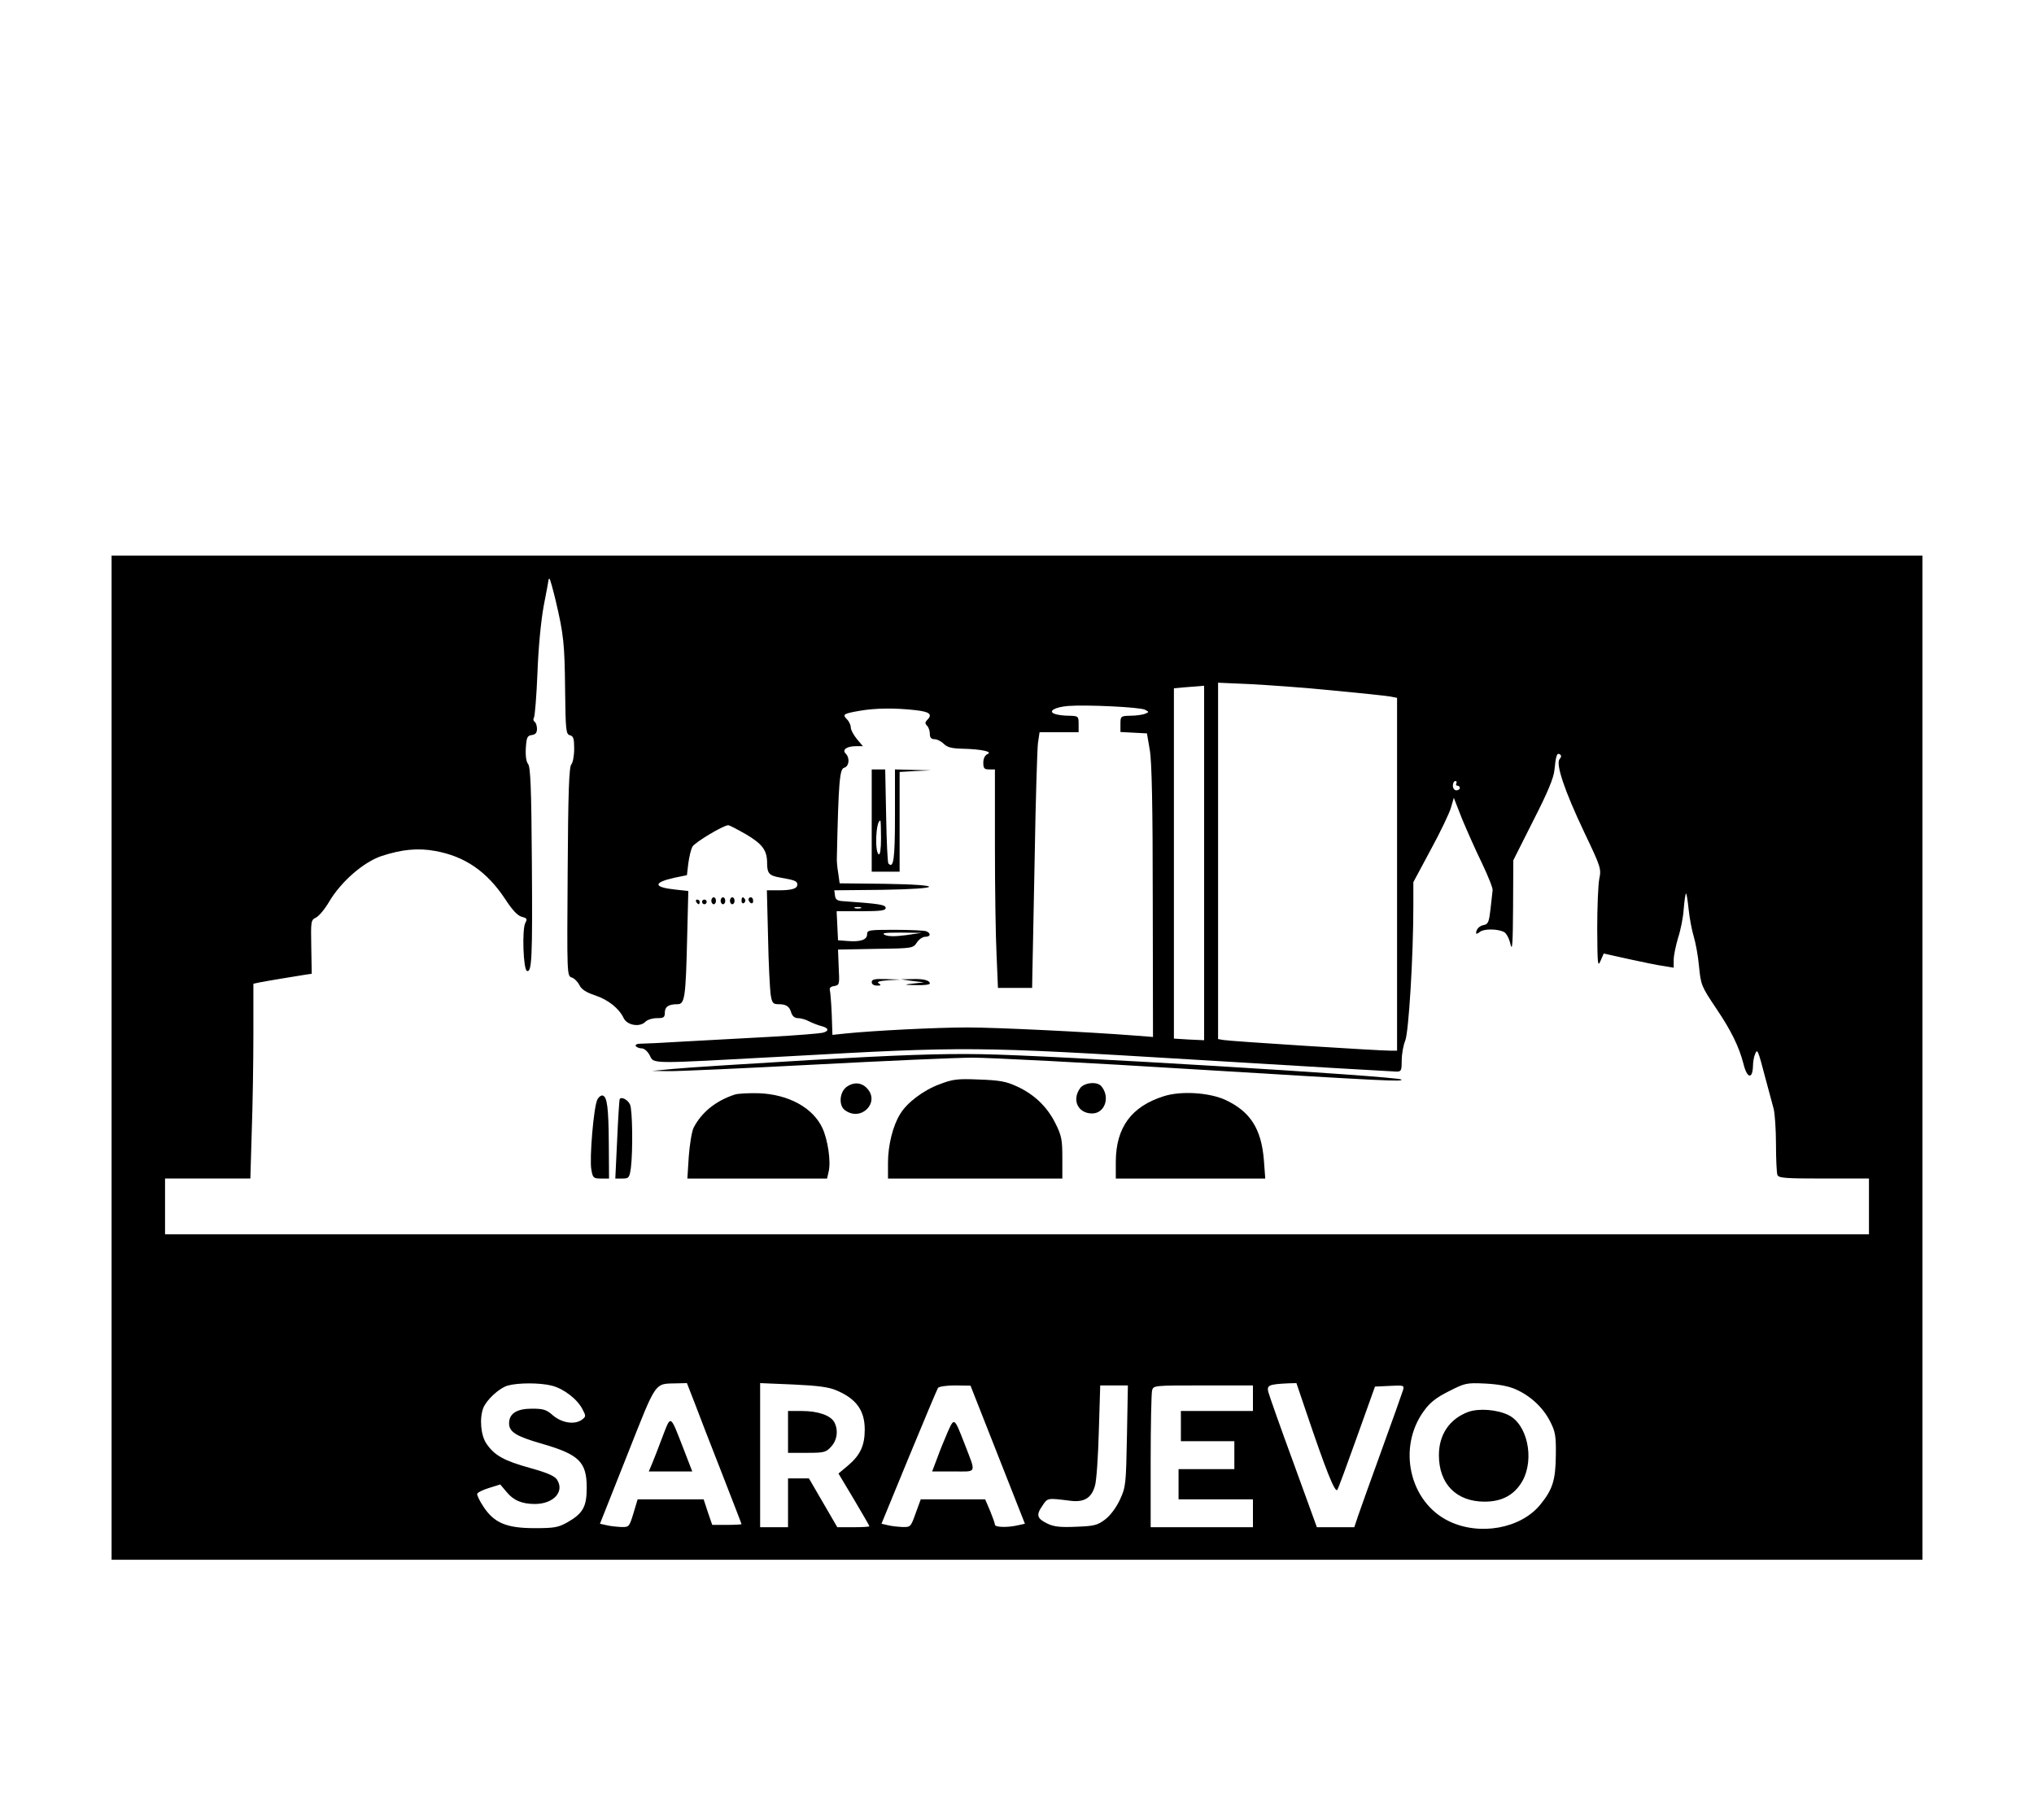 <?xml version="1.0" standalone="no"?>
<!DOCTYPE svg PUBLIC "-//W3C//DTD SVG 20010904//EN"
 "http://www.w3.org/TR/2001/REC-SVG-20010904/DTD/svg10.dtd">
<svg version="1.0" xmlns="http://www.w3.org/2000/svg"
 width="875pt" height="783pt" viewBox="0 0 875 783"
 preserveAspectRatio="xMidYMid meet">

<g transform="translate(0,783) scale(0.1,-0.1)"
fill="#000000" stroke="none">
<path d="M480 3280 l0 -2160 3895 0 3895 0 0 2160 0 2160 -3895 0 -3895 0 0
-2160z m1910 1968 c35 -148 39 -188 41 -388 2 -174 4 -189 21 -193 15 -4 18
-15 18 -59 0 -30 -6 -60 -12 -66 -10 -10 -14 -119 -16 -462 -3 -442 -3 -448
17 -455 11 -3 26 -18 33 -32 9 -19 29 -32 68 -45 57 -19 103 -56 123 -98 15
-31 69 -40 93 -16 8 9 31 16 50 16 29 0 34 3 34 24 0 25 16 36 55 36 31 0 35
31 41 286 l5 201 -55 6 c-96 10 -98 30 -5 51 l54 11 6 51 c4 28 11 60 18 72
10 18 133 92 154 92 5 0 39 -18 76 -39 71 -42 91 -69 91 -124 0 -44 9 -54 55
-62 63 -11 75 -15 75 -30 0 -18 -23 -25 -82 -25 l-49 0 5 -202 c2 -112 8 -222
11 -245 6 -38 10 -43 34 -43 33 0 47 -9 55 -37 5 -15 15 -23 29 -23 12 0 34
-6 48 -14 14 -7 37 -16 52 -20 33 -8 35 -22 5 -29 -13 -3 -111 -11 -218 -17
-107 -6 -273 -15 -368 -20 -95 -6 -184 -10 -198 -10 -14 0 -22 -4 -19 -10 3
-5 15 -10 25 -10 12 0 26 -13 35 -30 19 -38 -7 -37 580 -5 791 44 810 44 1770
-14 463 -28 851 -51 863 -51 20 0 22 5 22 49 0 27 7 65 15 84 15 36 35 362 35
582 l0 100 75 140 c42 77 81 159 87 181 l12 42 36 -92 c21 -50 59 -136 86
-191 26 -55 47 -107 45 -115 -1 -8 -5 -44 -9 -80 -6 -54 -10 -65 -27 -69 -20
-3 -35 -18 -35 -35 0 -5 7 -3 16 5 17 14 77 14 105 -1 10 -6 22 -29 27 -53 8
-32 10 7 11 160 l1 202 86 171 c62 121 88 184 91 218 6 61 11 75 23 67 8 -5 7
-11 -1 -21 -17 -21 21 -135 106 -314 71 -149 74 -157 65 -200 -5 -25 -9 -121
-9 -215 1 -153 2 -167 14 -139 l14 32 108 -24 c59 -13 127 -27 151 -30 l42 -7
0 34 c0 19 9 61 19 95 11 33 22 89 24 123 3 35 7 65 10 67 2 3 7 -27 11 -66 4
-39 14 -92 22 -118 8 -26 19 -84 23 -130 8 -80 10 -85 75 -182 63 -93 97 -163
116 -236 15 -63 39 -69 41 -11 0 18 4 41 9 52 10 25 12 21 45 -105 14 -52 30
-111 35 -130 5 -19 10 -88 10 -152 0 -64 3 -123 6 -132 5 -14 32 -16 200 -16
l194 0 0 -120 0 -120 -3665 0 -3665 0 0 120 0 120 183 0 184 0 6 203 c4 111 7
300 7 419 l0 216 28 6 c15 3 56 10 92 16 36 6 80 13 98 16 l33 5 -2 115 c-2
112 -2 116 21 127 13 7 38 37 56 68 51 86 146 169 224 196 88 29 158 36 233
22 127 -23 222 -88 301 -208 30 -46 53 -71 71 -75 22 -6 24 -9 15 -26 -15 -27
-9 -202 7 -207 21 -7 24 56 21 468 -2 316 -6 409 -16 422 -8 9 -12 35 -10 69
3 46 6 53 26 56 16 2 22 10 22 27 0 13 -5 27 -10 30 -6 4 -7 12 -3 18 4 7 11
93 15 192 4 109 15 223 27 289 12 60 21 111 21 113 0 2 2 3 4 3 2 0 14 -42 26
-92z m3340 -388 c118 -11 230 -23 248 -26 l32 -6 0 -759 0 -759 -27 0 c-52 0
-698 41 -720 46 l-23 4 0 767 0 766 138 -6 c75 -4 234 -15 352 -27z m-550
-742 l0 -763 -65 3 -65 4 0 753 0 754 43 4 c23 2 52 4 65 5 l22 2 0 -762z
m-255 659 c19 -10 19 -10 0 -18 -11 -4 -39 -8 -62 -8 -42 -1 -43 -2 -43 -36
l0 -34 57 -3 57 -3 12 -70 c9 -49 13 -242 13 -653 l1 -583 -77 6 c-205 16
-599 35 -721 35 -133 0 -408 -14 -524 -26 l-57 -6 -3 89 c-2 48 -6 95 -8 103
-3 9 3 16 18 18 23 4 24 6 20 80 l-3 77 162 3 c159 2 161 3 177 27 9 14 25 25
36 25 24 0 26 15 4 24 -9 3 -69 6 -135 6 -112 0 -119 -1 -119 -20 0 -23 -29
-33 -86 -28 l-39 3 -3 63 -3 62 106 0 c84 0 105 3 105 14 0 14 -26 18 -180 29
-28 1 -36 7 -38 24 l-3 23 203 2 c267 4 275 22 12 26 l-192 2 -6 43 c-4 23 -7
53 -6 67 7 325 12 382 31 387 22 6 26 42 7 61 -17 17 5 32 45 32 l29 0 -26 31
c-14 17 -26 39 -26 49 0 10 -7 26 -16 35 -21 21 -17 25 53 37 67 12 152 13
241 3 62 -7 75 -18 50 -43 -9 -9 -9 -15 0 -24 7 -7 12 -22 12 -35 0 -16 6 -23
20 -23 11 0 29 -9 40 -20 15 -15 34 -20 83 -21 80 -2 129 -13 105 -23 -11 -5
-18 -19 -18 -37 0 -24 4 -29 25 -29 l25 0 0 -327 c0 -181 3 -392 7 -470 l6
-143 74 0 73 0 1 58 c1 31 5 257 10 502 4 245 11 466 14 493 l7 47 84 0 84 0
0 35 c0 34 -1 35 -42 36 -24 0 -51 4 -61 8 -30 11 0 29 58 34 80 6 308 -5 330
-16z m1340 -317 c-3 -5 -1 -10 4 -10 6 0 11 -4 11 -10 0 -5 -7 -10 -15 -10 -8
0 -15 9 -15 20 0 11 5 20 11 20 5 0 7 -4 4 -10z m-2562 -537 c-7 -2 -19 -2
-25 0 -7 3 -2 5 12 5 14 0 19 -2 13 -5z m194 -116 c-47 -6 -75 -6 -90 1 -17 8
-2 10 68 10 l90 -1 -68 -10z m-1523 -1938 c51 -13 110 -58 132 -102 15 -28 15
-31 -2 -44 -31 -23 -85 -15 -124 17 -29 26 -42 30 -92 30 -65 0 -98 -21 -98
-63 0 -37 30 -56 142 -88 159 -46 192 -78 192 -189 0 -82 -16 -111 -85 -150
-38 -21 -56 -24 -139 -24 -120 0 -174 22 -220 92 -17 25 -29 51 -27 56 2 6 25
17 51 25 l48 15 27 -32 c30 -37 67 -52 122 -52 80 0 129 53 95 105 -11 16 -41
29 -116 50 -112 31 -153 54 -187 104 -25 36 -31 109 -14 154 14 35 68 85 104
96 45 13 140 13 191 0z m613 -71 c17 -46 70 -182 117 -302 47 -121 86 -221 86
-223 0 -1 -28 -3 -63 -3 l-63 0 -19 55 -18 55 -142 0 -142 0 -18 -60 c-18 -59
-19 -60 -54 -59 -20 1 -48 4 -63 8 l-27 6 117 295 c130 328 115 306 217 309
l40 1 32 -82z m613 50 c84 -36 120 -86 120 -168 0 -68 -19 -109 -70 -153 l-43
-36 67 -112 c36 -61 66 -112 66 -115 0 -2 -31 -4 -69 -4 l-69 0 -61 105 -61
105 -45 0 -45 0 0 -105 0 -105 -60 0 -60 0 0 310 0 310 143 -6 c107 -5 153
-11 187 -26z m2015 -80 c88 -261 128 -362 138 -347 5 8 43 111 85 229 l77 215
63 3 c62 3 64 3 57 -20 -4 -13 -45 -129 -92 -258 -47 -129 -92 -256 -101 -282
l-16 -48 -80 0 -81 0 -101 278 c-56 152 -104 289 -108 304 -7 29 3 33 85 37
l36 1 38 -112z m906 85 c63 -28 116 -77 147 -137 23 -45 26 -62 25 -146 -1
-108 -14 -148 -67 -213 -84 -103 -261 -135 -393 -71 -170 82 -223 317 -107
475 26 36 53 57 107 84 69 35 75 37 157 33 57 -3 100 -11 131 -25z m-2229
-281 l117 -297 -27 -6 c-45 -11 -102 -10 -102 2 0 6 -10 33 -21 60 l-21 49
-139 0 -138 0 -22 -60 c-21 -59 -22 -60 -58 -59 -20 1 -48 4 -63 8 l-26 6 118
287 c65 157 121 291 125 297 3 6 36 11 73 11 l67 -1 117 -297z m556 81 c-4
-209 -5 -220 -30 -274 -16 -34 -40 -67 -63 -85 -34 -26 -48 -29 -126 -32 -66
-3 -95 0 -122 13 -46 22 -51 37 -23 77 23 35 21 34 119 22 60 -8 92 11 107 63
7 21 14 127 17 236 l6 197 59 0 60 0 -4 -217z m542 162 l0 -55 -155 0 -155 0
0 -65 0 -65 115 0 115 0 0 -60 0 -60 -120 0 -120 0 0 -65 0 -65 160 0 160 0 0
-60 0 -60 -220 0 -220 0 0 283 c0 155 3 292 6 305 6 22 7 22 220 22 l214 0 0
-55z"/>
<path d="M3060 3955 c0 -8 5 -15 10 -15 6 0 10 7 10 15 0 8 -4 15 -10 15 -5 0
-10 -7 -10 -15z"/>
<path d="M3100 3955 c0 -8 5 -15 10 -15 6 0 10 7 10 15 0 8 -4 15 -10 15 -5 0
-10 -7 -10 -15z"/>
<path d="M3140 3955 c0 -8 5 -15 10 -15 6 0 10 7 10 15 0 8 -4 15 -10 15 -5 0
-10 -7 -10 -15z"/>
<path d="M3190 3954 c0 -8 5 -12 10 -9 6 4 8 11 5 16 -9 14 -15 11 -15 -7z"/>
<path d="M3220 3961 c0 -6 5 -13 10 -16 6 -3 10 1 10 9 0 9 -4 16 -10 16 -5 0
-10 -4 -10 -9z"/>
<path d="M2995 3950 c3 -5 8 -10 11 -10 2 0 4 5 4 10 0 6 -5 10 -11 10 -5 0
-7 -4 -4 -10z"/>
<path d="M3020 3950 c0 -5 5 -10 10 -10 6 0 10 5 10 10 0 6 -4 10 -10 10 -5 0
-10 -4 -10 -10z"/>
<path d="M3490 3270 c-272 -16 -538 -33 -590 -38 l-95 -9 70 -1 c39 -1 320 12
625 28 305 16 614 30 685 30 72 0 500 -22 950 -50 837 -51 903 -54 893 -44
-14 14 -1519 105 -1808 109 -175 3 -362 -4 -730 -25z"/>
<path d="M4043 3166 c-71 -26 -142 -80 -171 -129 -31 -50 -52 -134 -52 -209
l0 -68 375 0 375 0 0 88 c0 79 -3 96 -30 150 -36 72 -92 125 -167 159 -45 21
-75 26 -162 29 -93 4 -113 1 -168 -20z"/>
<path d="M3639 3152 c-28 -24 -31 -79 -4 -98 69 -51 152 33 95 94 -25 27 -60
28 -91 4z"/>
<path d="M4646 3148 c-36 -51 -8 -108 52 -108 55 0 79 70 40 117 -18 22 -75
16 -92 -9z"/>
<path d="M3160 3121 c-81 -27 -141 -75 -176 -142 -8 -16 -17 -72 -21 -124 l-6
-95 301 0 300 0 7 31 c10 44 -4 136 -27 186 -41 88 -146 145 -273 150 -44 1
-91 -1 -105 -6z"/>
<path d="M5006 3114 c-139 -44 -205 -134 -206 -281 l0 -73 321 0 322 0 -6 80
c-11 135 -59 209 -167 259 -69 31 -190 39 -264 15z"/>
<path d="M2570 3100 c-16 -29 -35 -256 -26 -302 6 -35 9 -38 41 -38 l35 0 -1
148 c-1 157 -7 203 -26 209 -6 2 -17 -5 -23 -17z"/>
<path d="M2666 3102 c-2 -4 -7 -82 -11 -174 l-8 -168 30 0 c28 0 31 3 37 46 9
72 7 253 -4 273 -10 21 -37 34 -44 23z"/>
<path d="M3750 4300 l0 -220 60 0 60 0 0 215 0 214 68 4 67 3 -77 2 -78 2 0
-199 c0 -188 -6 -229 -28 -206 -4 4 -8 96 -10 206 l-4 199 -29 0 -29 0 0 -220z
m40 -76 c0 -47 -4 -73 -10 -69 -18 11 -12 145 7 145 2 0 3 -34 3 -76z"/>
<path d="M3750 3605 c0 -9 9 -15 23 -15 17 0 19 2 7 10 -10 6 2 10 40 13 l55
3 -62 2 c-50 2 -63 -1 -63 -13z"/>
<path d="M3925 3610 l50 -6 -45 -5 c-45 -5 -44 -6 13 -7 31 -1 57 2 57 7 0 14
-28 21 -78 19 l-47 -1 50 -7z"/>
<path d="M2850 1649 c-17 -46 -38 -99 -45 -116 l-14 -33 94 0 93 0 -39 101
c-57 146 -52 144 -89 48z"/>
<path d="M3390 1670 l0 -90 80 0 c75 0 83 2 105 26 27 29 32 72 14 106 -16 29
-70 48 -139 48 l-60 0 0 -90z"/>
<path d="M6316 1756 c-80 -30 -126 -97 -126 -186 0 -124 75 -200 197 -200 76
0 129 30 163 90 52 96 20 244 -62 283 -50 24 -127 29 -172 13z"/>
<path d="M4077 1670 c-13 -30 -34 -81 -45 -112 l-22 -58 91 0 c104 0 99 -13
48 120 -44 113 -44 113 -72 50z"/>
</g>
</svg>
